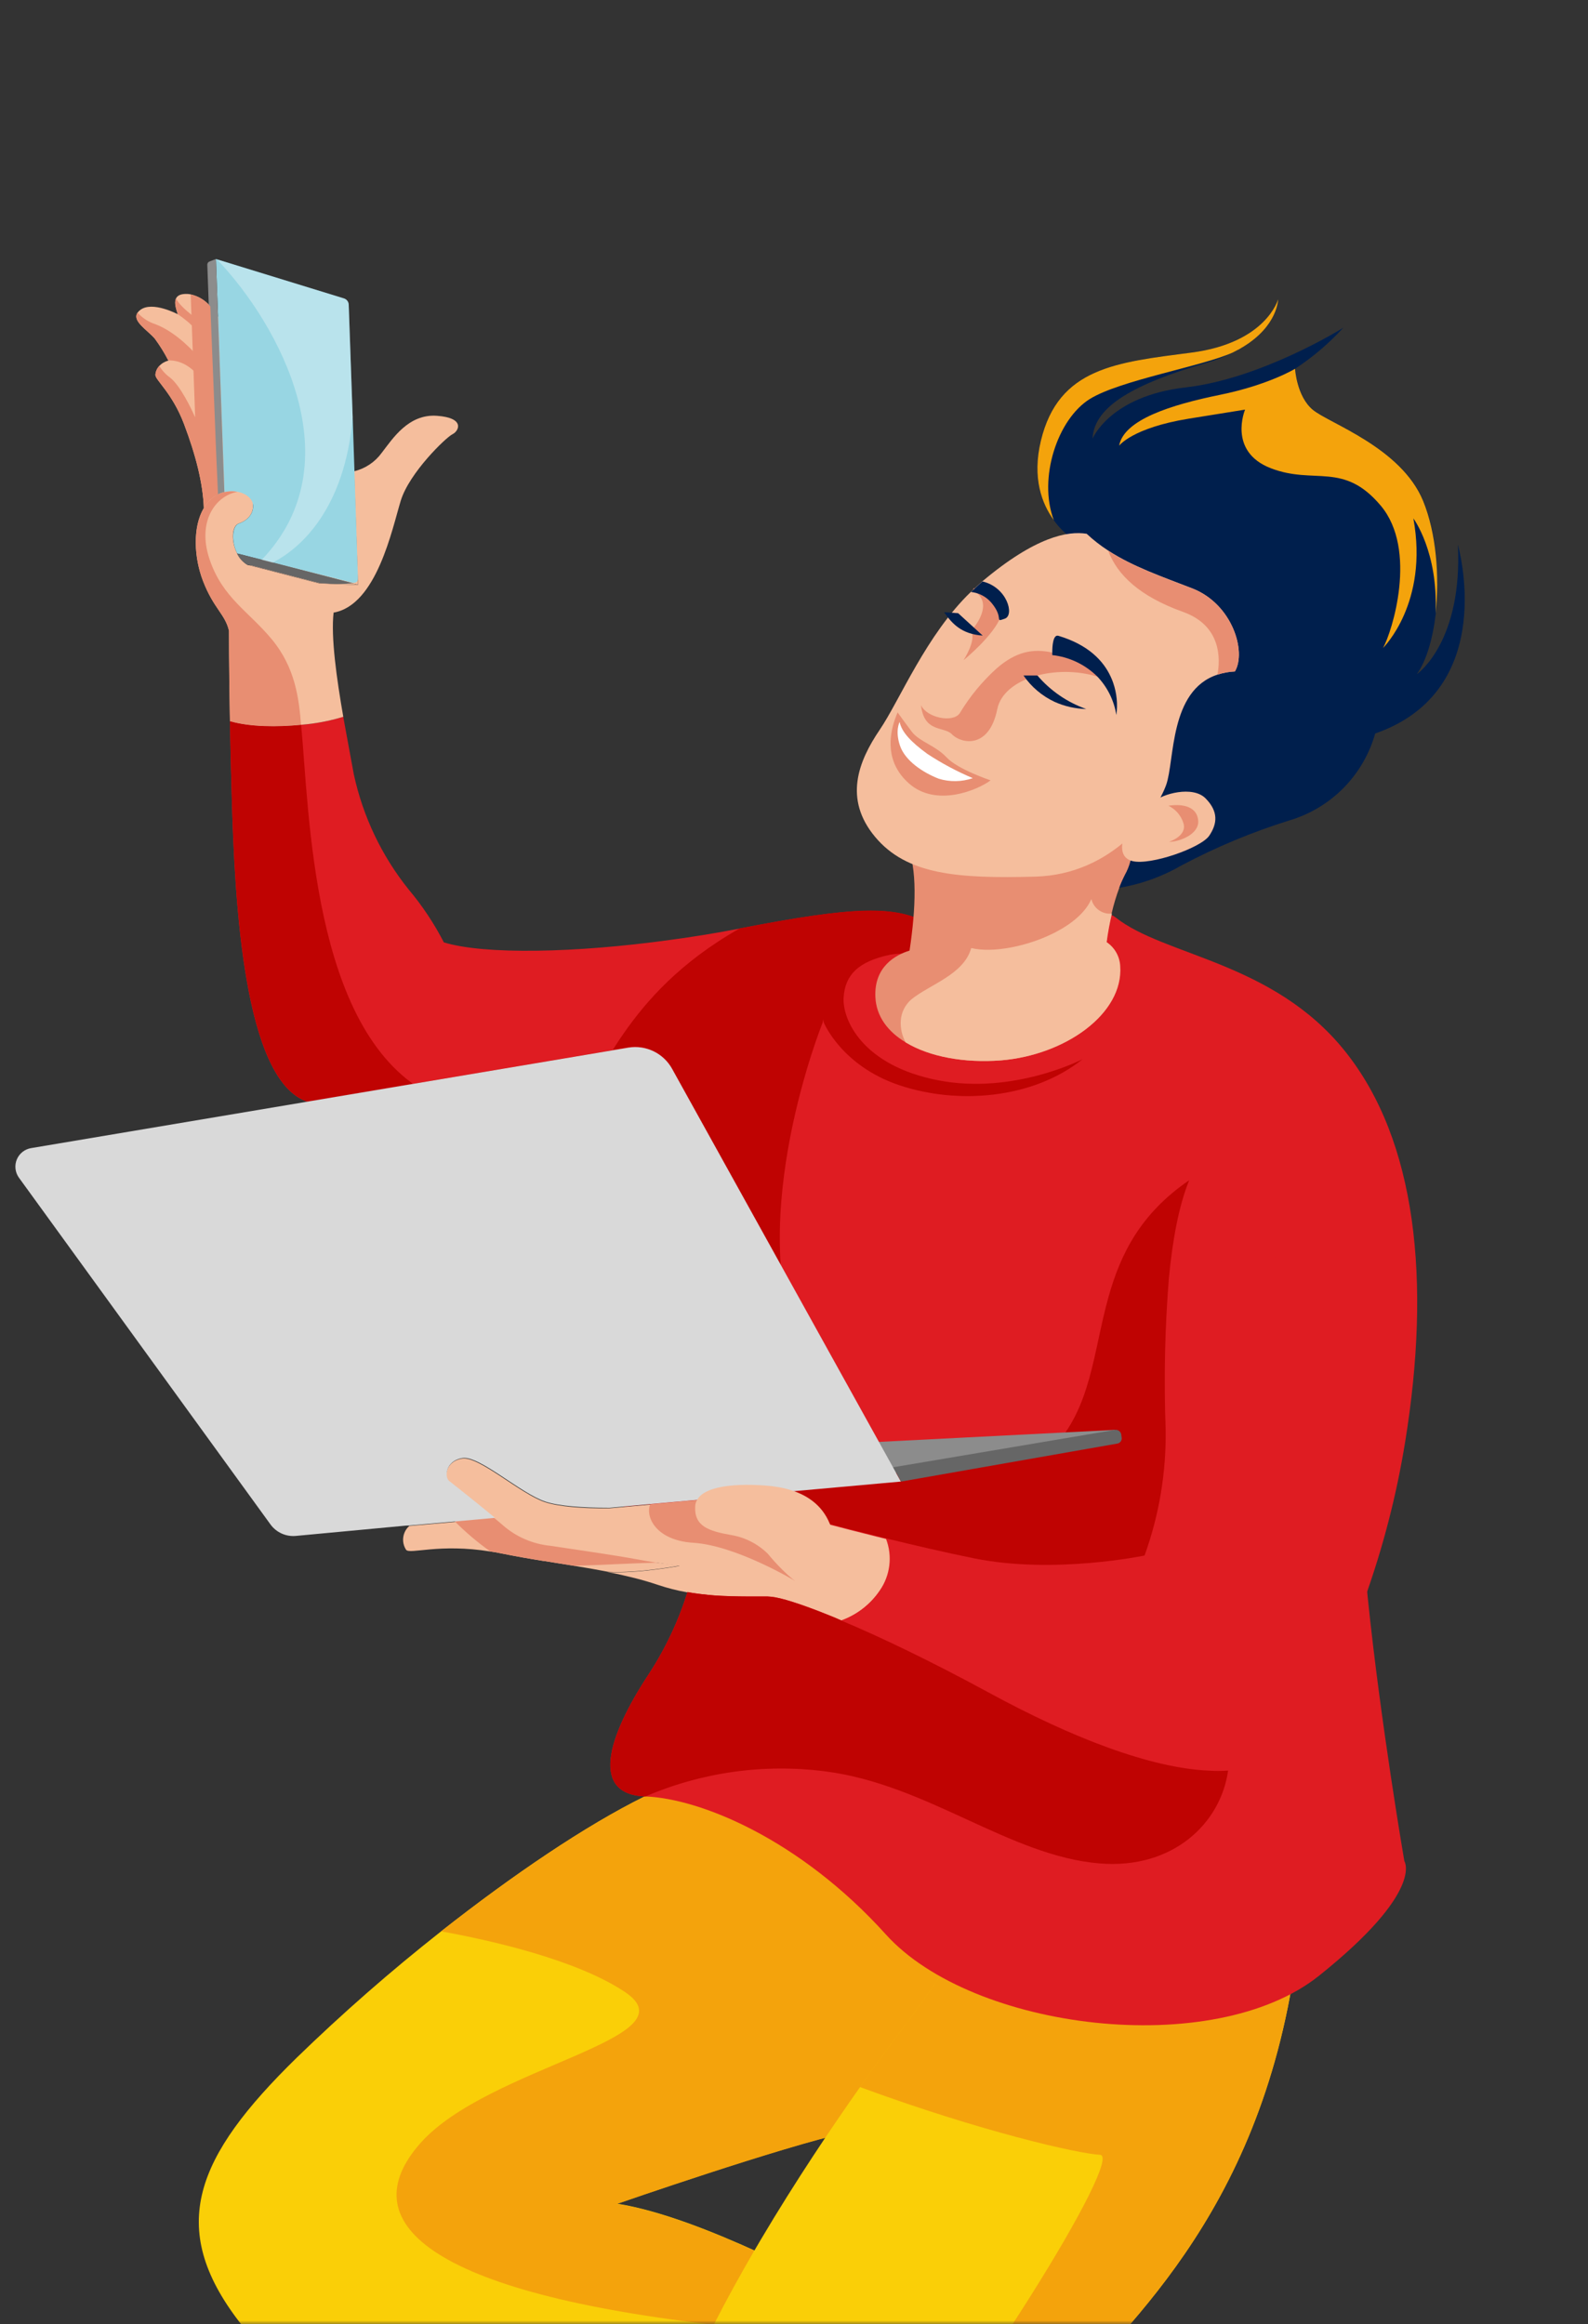 <svg width="207" height="303" viewBox="0 0 207 303" fill="none" xmlns="http://www.w3.org/2000/svg">
<rect x="0" y="0" width="207" height="303" fill="#333333" stroke="none"/>
<mask id="mask0_2715_19202" style="mask-type:alpha" maskUnits="userSpaceOnUse" x="-2" y="0" width="209" height="303">
<rect x="-2" y="0.908" width="209" height="302.092" fill="#D9D9D9"/>
</mask>
<g mask="url(#mask0_2715_19202)">
<path d="M131.422 304.981C131.346 305.379 131.298 305.757 131.264 306.115C131.071 308.623 130.515 323.359 130.295 329.27L128.88 330.741C122.641 327.304 99.508 323.084 85.485 319.325C70.088 315.201 40.716 315.077 31.207 302.706C21.698 290.334 25.497 281.145 38.655 268.272C44.647 262.451 50.938 256.945 57.501 251.776C66.783 244.47 76.381 237.948 84.076 234.168L95.323 230.408L97.735 230.999L127.636 255.399C128.216 261.55 128.077 267.747 127.224 273.866L125.644 277.303C120.607 276.608 115.487 276.827 110.528 277.949C101.947 279.812 80.456 287.282 80.456 287.282C91.696 289.069 107.89 298.183 112.459 300.218C113.146 300.527 113.579 300.671 113.682 300.602L115.743 302.967C120.422 304.218 126.509 304.781 131.422 304.981Z" fill="#FACF07"/>
<path d="M127.217 273.894L125.637 277.33C120.6 276.635 115.48 276.854 110.521 277.976C101.94 279.839 80.448 287.31 80.448 287.31C91.689 289.097 107.883 298.211 112.452 300.245C107.903 302.816 102.043 304.066 94.519 303.235C55.275 298.919 45.917 289.489 54.766 279.427C63.615 269.365 90.59 265.763 81.438 259.667C75.206 255.508 64.117 252.972 57.501 251.776C66.783 244.47 76.381 237.948 84.076 234.168L95.323 230.408L97.735 230.999L127.636 255.399C128.215 261.559 128.075 267.766 127.217 273.894V273.894Z" fill="#F4A30C"/>
<path d="M169.141 253.591C169.079 254.23 169.004 254.897 168.908 255.584C164.174 289.221 146.008 303.902 136.616 314.775C127.224 325.648 113.304 338.514 111.298 355.422C109.291 372.33 105.464 383.787 99.618 397.76C96.127 406.152 89.483 419.107 83.76 429.651C81.262 430.45 78.627 430.728 76.017 430.468C71.579 429.998 67.351 428.336 63.78 425.657C63.142 425.188 62.538 424.674 61.973 424.118C72.726 402.53 76.292 371.752 77.144 363.883C78.016 355.793 78.745 339.14 87.45 315.634C93.145 300.232 104.77 282.492 112.101 272.093C115.949 266.636 118.615 263.2 118.615 263.2L131.477 245.144C131.477 245.144 133.483 244.051 136.568 242.677L156.493 241.302L169.141 253.591Z" fill="#FACF07"/>
<path d="M169.141 253.591C169.079 254.23 169.004 254.897 168.908 255.584C164.174 289.221 146.008 303.901 136.616 314.774C127.224 325.648 113.304 338.514 111.297 355.422C109.291 372.329 105.464 383.787 99.617 397.759C96.127 406.151 89.483 419.107 83.76 429.65C81.262 430.45 78.627 430.728 76.017 430.468C110.212 368.006 94.3 351.751 110.7 332.184C127.1 312.616 146.516 281.076 143.397 280.911C140.532 280.76 127.883 277.887 112.088 272.072C115.935 266.615 118.601 263.179 118.601 263.179L131.463 245.123C131.463 245.123 133.469 244.03 136.554 242.656L156.479 241.281L169.141 253.591Z" fill="#F4A30C"/>
<path d="M183.171 187.94C182.044 194.909 180.275 201.758 177.888 208.401C173.676 220.023 168.111 228.642 163.157 230.244C162.066 230.587 160.938 230.8 159.797 230.876H159.729C158.864 230.928 157.997 230.928 157.132 230.876C155.927 230.815 154.727 230.682 153.538 230.477C146.475 229.302 137.736 225.714 128.461 220.669C120.978 216.594 114.314 213.418 109.264 211.295C111.318 210.554 113.084 209.18 114.307 207.37C115.005 206.399 115.452 205.269 115.607 204.083C115.761 202.897 115.619 201.691 115.193 200.573L113.991 200.298C108.934 199.047 105.231 198.023 105.018 197.968C105.135 198.181 107.031 201.638 108.907 204.841L91.043 201.267C91.476 199.418 91.888 197.473 92.3 195.404L117.103 193.219H117.447L115.454 189.631L110.116 180.009L97.914 158.015L87.608 139.403C87.059 138.419 86.22 137.627 85.207 137.135C84.193 136.644 83.052 136.475 81.94 136.654L81.617 136.709L40.049 143.616C31.729 140.819 30.595 117.334 30.211 103.993C30.094 100.247 30.025 96.907 29.97 94.013C32.574 94.776 36.154 94.797 39.245 94.488C41.111 94.344 42.954 93.994 44.742 93.443C45.23 96.192 45.752 98.866 46.116 100.921C47.3 106.431 49.757 111.588 53.289 115.98C55.063 118.093 56.595 120.399 57.858 122.853C63.169 124.481 75.103 124.227 87.319 122.536C90.363 122.131 93.427 121.629 96.402 121.052C111.353 118.165 116.952 117.911 121.288 120.639L123.843 124.914L123.905 125.031C133.62 120.66 142.779 117.471 145.445 119.615C151.759 124.64 165.926 125.334 175.298 137.004C184.669 148.674 186.558 166.984 183.171 187.94Z" fill="#DF1C22"/>
<path d="M88.652 204.091C88.652 204.091 83.073 205.136 79.253 204.902C77.831 204.627 76.381 204.373 74.883 204.133C73.606 203.926 72.3 203.727 70.981 203.507H70.912C69.078 203.212 67.202 202.889 65.306 202.504C64.852 202.407 64.399 202.325 63.932 202.263C57.267 201.184 53.433 202.655 52.939 202.043C52.622 201.561 52.489 200.981 52.565 200.41C52.64 199.838 52.919 199.312 53.351 198.93L59.335 198.4L62.344 198.132L64.509 197.933C64.948 198.297 65.32 198.62 65.567 198.827C67.299 200.342 69.461 201.279 71.75 201.507C74.732 201.961 80.078 202.73 82.984 203.26C83.987 203.445 84.969 203.603 85.828 203.734C87.491 203.947 88.652 204.091 88.652 204.091Z" fill="#F5BE9D"/>
<path d="M85.869 203.7C82.043 203.803 78.222 204.029 74.876 204.126C73.599 203.92 72.293 203.72 70.974 203.5H70.905C69.071 203.205 67.195 202.882 65.299 202.497C64.845 202.401 64.392 202.318 63.925 202.256C62.291 201.102 60.76 199.81 59.349 198.394C58.662 197.706 58.27 197.294 58.27 197.294L66.316 196.304L77.693 199.053C77.693 199.053 91.964 204.311 85.869 203.7Z" fill="#E88E72"/>
<path d="M114.678 207.349C113.453 209.16 111.685 210.534 109.628 211.274C109.058 211.04 108.515 210.807 107.986 210.587C104.358 209.123 101.741 208.305 100.49 208.195L99.961 208.16H99.892C99.679 208.16 99.46 208.16 99.205 208.16H99.109C98.997 208.154 98.885 208.154 98.772 208.16H98.085H97.302C96.031 208.16 94.595 208.16 93.049 208.023C92.781 208.023 92.5 207.982 92.225 207.947C91.95 207.913 91.778 207.913 91.538 207.879L91.18 207.831L90.129 207.686L89.559 207.583C88.266 207.352 86.991 207.026 85.746 206.607C84.77 206.277 83.76 205.982 82.73 205.721C81.575 205.432 80.4 205.164 79.198 204.937C83.039 205.178 88.597 204.133 88.597 204.133C88.597 204.133 85.849 203.803 82.963 203.267C80.078 202.731 74.718 201.968 71.73 201.514C69.44 201.286 67.278 200.349 65.546 198.834C65.299 198.607 64.928 198.305 64.488 197.94L62.2 196.071C60.538 194.696 58.875 193.411 58.524 193.143C57.879 192.641 58.016 190.531 60.208 190.146C62.399 189.761 67.765 194.717 71.029 195.817C72.808 196.421 76.093 196.655 79.116 196.628H79.432L81.184 196.469L85.045 196.119L92.555 195.432C92.149 197.494 97.13 198.868 97.13 198.868L104.654 200.518C102.771 197.287 105.396 198.201 105.286 197.988C105.492 198.036 109.195 199.067 114.259 200.318L115.502 200.628C115.921 201.731 116.065 202.919 115.921 204.091C115.777 205.262 115.351 206.38 114.678 207.349Z" fill="#F5BE9D"/>
<path d="M171.931 257.57C158.155 268.567 126.743 264.67 115.482 252.189C104.221 239.707 91.222 234.456 84.131 234.195C77.041 233.934 78.971 226.724 84.626 218.154C86.764 214.862 88.442 211.294 89.614 207.549V207.549L90.184 207.652L91.236 207.796L91.593 207.844C91.82 207.844 92.046 207.892 92.28 207.913C92.513 207.933 92.836 207.961 93.104 207.988C94.65 208.098 96.086 208.119 97.357 208.126H98.141H98.828C98.94 208.119 99.052 208.119 99.164 208.126H99.26C99.487 208.126 99.707 208.126 99.947 208.126H100.016L100.545 208.16C101.796 208.27 104.413 209.088 108.041 210.552C108.57 210.758 109.113 210.992 109.683 211.239C111.74 210.5 113.508 209.126 114.733 207.315C115.429 206.342 115.873 205.213 116.028 204.027C116.183 202.842 116.042 201.636 115.619 200.517L114.376 200.208C109.312 198.957 105.609 197.926 105.403 197.878C105.513 198.091 101.809 196.132 103.692 199.363L99.831 201.06C100.263 199.212 92.273 197.411 92.671 195.342C93.008 193.693 93.359 191.961 93.681 190.146C93.998 188.462 94.32 186.71 94.678 184.84L110.48 179.837L144.572 169.053L152.425 166.572L164.614 162.716C164.614 162.716 178.726 172.077 177.393 187.046C176.953 192.077 177.448 200.002 178.293 208.305C179.976 224.717 183.061 242.622 183.061 242.622C183.061 242.622 185.707 246.553 171.931 257.57Z" fill="#DF1C22"/>
<path d="M34.402 64.92C34.402 64.92 29.867 67.669 27.703 67.469C27.549 67.472 27.397 67.442 27.256 67.383C27.115 67.323 26.987 67.236 26.881 67.125C26.776 67.014 26.694 66.882 26.641 66.738C26.589 66.594 26.567 66.44 26.576 66.287C26.452 62.947 25.518 59.325 23.993 55.291C22.467 51.256 20.269 49.572 20.255 48.885C20.277 48.441 20.461 48.021 20.77 47.703C21.085 47.365 21.491 47.126 21.938 47.015C22.495 46.869 23.077 46.848 23.642 46.954C24.206 47.06 24.733 47.314 25.168 47.689C26.283 48.66 27.214 49.824 27.916 51.126C28.763 52.645 29.516 54.215 30.169 55.827L31.069 57.765L34.402 64.92Z" fill="#F5BE9D"/>
<path d="M34.292 56.706L31.111 57.765L28.218 58.727L27.394 59.002L25.415 54.383L25.36 54.301V54.225L23.848 50.699C23.848 50.699 22.914 48.788 21.938 46.988C21.429 45.996 20.84 45.047 20.18 44.149C19.176 42.988 17.177 41.847 17.933 40.761C18.033 40.62 18.156 40.496 18.297 40.397C19.877 39.208 23.175 40.967 23.175 40.967C22.99 40.397 22.66 39.503 22.942 38.905C23.127 38.527 23.56 38.28 24.439 38.321C24.571 38.327 24.702 38.343 24.831 38.369C25.848 38.587 26.762 39.145 27.421 39.95C28.822 41.61 29.956 43.479 30.781 45.489L34.292 56.706Z" fill="#F5BE9D"/>
<path d="M46.659 76.219L34.072 72.94C37.686 70.349 44.522 61.531 44.522 61.531C45.08 61.569 45.641 61.523 46.185 61.394L46.659 76.219Z" fill="#F5BE9D"/>
<path d="M58.978 56.61C58.112 57.043 53.358 61.627 52.238 65.277C51.118 68.927 49.112 78.886 43.485 79.862C43.12 83.044 43.876 88.453 44.749 93.443C42.96 93.991 41.117 94.341 39.252 94.487C36.167 94.79 32.574 94.776 29.977 94.013C29.84 86.59 29.853 82.233 29.853 82.233C29.352 80.054 27.861 79.353 26.466 75.738C25.277 72.652 25.092 68.693 26.576 66.219C26.822 65.811 27.122 65.438 27.469 65.112C27.667 64.922 27.886 64.757 28.122 64.617C28.218 64.555 28.321 64.5 28.424 64.445C28.687 64.313 28.967 64.216 29.256 64.157C29.812 64.024 30.39 64.01 30.953 64.115C32.079 64.329 32.883 65.016 32.966 65.744C33.096 66.81 32.423 67.806 31.117 68.246C30.19 68.569 30.121 70.604 30.911 72.143C31.195 72.757 31.654 73.274 32.23 73.628V73.628C32.309 73.669 32.396 73.69 32.485 73.69L41.678 76.075L46.666 76.24L46.171 61.435C47.621 61.084 48.898 60.226 49.771 59.016C51.193 57.174 53.248 53.937 56.958 54.205C60.668 54.473 59.837 56.191 58.978 56.61Z" fill="#F5BE9D"/>
<path d="M46.659 76.219L41.671 76.054L32.498 73.669C33.079 73.607 33.626 73.367 34.065 72.981L46.659 76.219Z" fill="#F5BE9D"/>
<path d="M46.659 75.435C46.659 75.523 46.64 75.61 46.604 75.689C46.567 75.769 46.513 75.839 46.446 75.896C46.435 75.915 46.418 75.93 46.398 75.937C46.373 75.942 46.347 75.942 46.322 75.937C46.305 75.954 46.284 75.966 46.26 75.971H46.137C46.075 75.982 46.013 75.982 45.951 75.971L35.494 73.325L34.12 72.968H34.079L30.918 72.15C30.128 70.61 30.231 68.576 31.124 68.253C32.43 67.799 33.103 66.817 32.973 65.751C32.842 64.686 31.214 63.689 29.262 64.163L28.149 33.764L28.253 33.798L44.824 38.898C45.003 38.952 45.16 39.06 45.274 39.208C45.387 39.356 45.451 39.536 45.456 39.723L45.972 54.383L46.205 61.442L46.659 75.435Z" fill="#98D6E3"/>
<path d="M46.095 76.04C44.723 76.144 43.345 76.144 41.973 76.04C41.788 76.036 41.603 76.011 41.423 75.964L32.492 73.648L32.23 73.627C31.652 73.281 31.189 72.772 30.898 72.164L34.065 72.94L45.876 75.999C45.945 76.027 46.02 76.041 46.095 76.04V76.04Z" fill="#666666"/>
<path d="M123.871 124.887L123.788 125.004C123.788 125.004 108.9 120.708 107.237 133.306C107.237 133.306 96.931 158.805 104.31 176.263L87.587 139.3C87.038 138.315 86.2 137.524 85.186 137.032C84.172 136.54 83.031 136.372 81.919 136.55L40.056 143.616C31.736 140.818 30.602 117.333 30.217 103.993C30.101 100.247 30.032 96.907 29.977 94.013C32.581 94.776 36.16 94.797 39.252 94.487C40.338 105.807 40.626 134.104 55.639 142.441C70.651 150.777 65.512 147.76 75.77 141.849C78.813 141.444 80.806 129.856 96.436 121.024C111.387 118.137 116.986 117.883 121.322 120.612L123.871 124.887Z" fill="#BF0302"/>
<path d="M146.626 114.082C146.353 114.617 146.112 115.168 145.905 115.732C145.505 116.807 145.174 117.906 144.916 119.024C144.62 120.261 144.387 121.533 144.229 122.756C143.838 125.434 143.609 128.133 143.541 130.839L137.825 134.165C137.825 134.165 120.037 137.547 117.426 132.997C117.253 132.685 117.144 132.343 117.104 131.989C117.064 131.635 117.094 131.277 117.193 130.935C117.715 128.667 118.196 126.261 118.567 123.89C119.398 118.392 119.584 113.12 118.223 110.178L144.881 104.288C145.599 104.942 146.202 105.711 146.668 106.563C147.304 107.715 147.634 109.012 147.627 110.328C147.62 111.644 147.275 112.937 146.626 114.082V114.082Z" fill="#E88E72"/>
<path d="M130.48 138.234C125.671 138.605 121.143 137.76 118.058 135.89C115.715 134.481 114.224 132.488 114.108 129.986C113.922 126 116.753 124.488 118.539 123.931C118.987 123.786 119.447 123.682 119.913 123.622L134.342 121.849C135.407 121.658 136.483 121.539 137.564 121.491C139.708 121.395 142.442 121.574 144.201 122.797C144.718 123.142 145.148 123.603 145.454 124.144C145.761 124.685 145.936 125.29 145.967 125.911C146.468 132.151 138.856 137.547 130.48 138.234Z" fill="#E88E72"/>
<path d="M179.262 95.621C178.502 98.31 177.072 100.762 175.106 102.747C173.14 104.732 170.702 106.184 168.021 106.969C163.186 108.48 158.501 110.436 154.026 112.811C151.795 114.106 149.371 115.035 146.846 115.56C146.509 115.636 146.159 115.691 145.905 115.725C146.117 115.162 146.361 114.612 146.633 114.075C147.276 112.927 147.613 111.632 147.613 110.316C147.613 108.999 147.276 107.705 146.633 106.556L149.031 100.432L140.546 70.734C139.286 69.992 138.197 68.992 137.351 67.799C135.798 65.683 134.5 62.301 135.668 57.449C137.962 47.902 145.534 47.228 155.297 45.957C165.06 44.685 166.613 39.015 166.613 39.015C166.613 39.015 166.613 42.452 162.016 45.242L161.941 45.283C161.769 45.393 161.597 45.489 161.426 45.593H161.391C161.185 45.709 160.951 45.833 160.704 45.957C159.6 46.501 158.451 46.947 157.269 47.29C147.945 50.039 142.614 52.912 142.415 57.187C142.415 57.187 144.668 51.634 154.569 50.5C164.318 49.393 174.775 42.94 175.098 42.727C173.243 44.757 171.143 46.548 168.846 48.06C168.846 48.06 169.045 51.641 171.147 53.4C173.25 55.16 182.663 58.308 185.535 65.284C187.238 69.408 187.706 75.112 187.156 79.937V79.978C186.778 83.257 185.926 86.164 184.689 87.889C185.033 87.649 190.646 83.422 190.042 71.002C190.014 71.016 195.566 89.944 179.262 95.621Z" fill="#001F4D"/>
<path d="M160.972 87.532C160.199 87.569 159.434 87.71 158.698 87.951C152.398 90.013 153.146 99.14 152.013 102.322C150.755 105.848 145.108 114.006 134.939 114.281C124.771 114.556 118.182 114.027 114.066 109.092C109.951 104.157 111.875 99.257 114.685 95.119C117.282 91.291 120.738 82.748 126.571 77.147C127.052 76.686 127.547 76.239 128.069 75.772C134.987 69.957 139.192 69.188 141.652 69.586C142.519 70.398 143.457 71.129 144.455 71.772C147.684 73.875 151.463 75.167 155.448 76.713C160.649 78.762 162.504 84.954 160.972 87.532Z" fill="#F5BE9D"/>
<path d="M104.31 203.837L103.575 206.057C103.575 206.057 95.928 201.466 90.37 201.122C84.811 200.778 83.733 196.799 85.189 195.445C86.323 192.696 93.028 190.256 93.028 190.256L104.31 203.837Z" fill="#E88E72"/>
<path d="M152.37 166.606C151.843 173.153 151.701 179.726 151.944 186.29C152.037 191.91 151.106 197.5 149.196 202.785C149.196 202.785 137.406 205.26 126.997 203.157C123.081 202.359 119.055 201.418 115.544 200.559L114.3 200.249C109.236 198.998 105.533 197.967 105.327 197.919C105.437 198.132 102.812 197.232 104.695 200.449L98.621 199.246C99.054 197.397 92.19 197.452 92.596 195.383L85.086 196.071L81.225 196.421C80.091 194.07 78.69 191.149 78.477 190.668L93.592 190.201L115.743 189.514L137.172 188.826C142.27 183.548 142.483 176.262 144.496 169.073C146.022 163.637 148.564 158.262 155.015 153.863C153.641 157.224 152.831 161.781 152.37 166.606Z" fill="#BF0302"/>
<path d="M145.3 186.407L97.769 188.827C97.769 188.827 115.633 192.174 115.874 192.119C116.114 192.064 145.321 187.404 145.321 187.404L145.3 186.407Z" fill="#8C8C8C"/>
<path d="M117.426 193.143L85.086 196.05L79.473 196.559H79.157C76.134 196.559 72.85 196.353 71.07 195.748C67.8 194.648 62.447 189.693 60.249 190.078C58.05 190.462 57.92 192.572 58.566 193.074C58.916 193.342 60.579 194.662 62.241 196.002L64.522 197.872L62.358 198.071L53.303 198.875H53.014L38.551 200.229C37.917 200.285 37.279 200.175 36.699 199.91C36.12 199.645 35.619 199.234 35.247 198.717L2.467 153.527C2.223 153.188 2.069 152.792 2.021 152.377C1.972 151.962 2.031 151.541 2.19 151.155C2.35 150.769 2.606 150.43 2.933 150.17C3.26 149.91 3.649 149.739 4.061 149.671L40.07 143.616L40.386 143.561L81.933 136.571C83.045 136.393 84.186 136.561 85.2 137.053C86.213 137.545 87.052 138.336 87.601 139.32L116.416 191.301L117.426 193.136V193.143Z" fill="#D9D9D9"/>
<path d="M146.2 187.349C146.223 187.443 146.226 187.54 146.209 187.635C146.192 187.73 146.155 187.821 146.101 187.9C146.046 187.98 145.975 188.048 145.893 188.098C145.811 188.149 145.719 188.182 145.623 188.194L117.454 193.143L116.423 191.28L145.321 186.407C145.507 186.375 145.697 186.416 145.853 186.523C146.008 186.63 146.116 186.793 146.152 186.978L146.2 187.349Z" fill="#666666"/>
<path d="M160.086 230.82C159.131 237.693 152.879 243.714 143.335 242.924C131.594 241.962 120.875 232.614 107.574 230.923C99.608 229.892 91.511 231.022 84.131 234.195C77.048 233.968 78.971 226.724 84.626 218.153C86.764 214.862 88.442 211.294 89.614 207.548L90.184 207.645C90.542 207.7 90.871 207.755 91.236 207.789L91.593 207.837C91.82 207.837 92.046 207.885 92.28 207.906C92.513 207.926 92.836 207.954 93.104 207.981C94.65 208.091 96.086 208.112 97.357 208.119H98.141H98.828C98.94 208.112 99.052 208.112 99.164 208.119H99.26C99.487 208.119 99.707 208.119 99.947 208.119H100.016L100.483 208.153C101.727 208.263 104.372 209.088 108.041 210.572C108.563 210.772 109.099 210.999 109.662 211.26C114.712 213.377 121.343 216.552 128.832 220.621C139.756 226.573 149.986 230.49 157.564 230.827C158.404 230.877 159.246 230.875 160.086 230.82Z" fill="#BF0302"/>
<path d="M187.129 79.951C187.493 71.93 184.236 67.579 184.236 67.579C186.263 78.617 180.285 84.466 180.285 84.466C181.447 82.404 184.848 71.689 179.976 65.909C175.105 60.129 171.361 63.229 165.679 61.05C159.997 58.871 162.298 53.4 162.298 53.4L154.94 54.583C147.574 55.785 145.884 58.102 145.884 58.102C146.482 54.72 152.631 52.775 159.007 51.476C165.383 50.177 168.818 48.074 168.818 48.074C168.818 48.074 169.018 51.655 171.12 53.414C173.222 55.174 182.635 58.321 185.507 65.297C187.211 69.449 187.678 75.126 187.129 79.951Z" fill="#F4A30C"/>
<path d="M150.405 104.515C151.491 103.498 155.476 102.377 157.152 104.082C158.829 105.786 158.698 107.36 157.626 108.948C156.554 110.536 149.952 112.845 147.609 112.254C145.266 111.663 146.702 108.501 146.702 108.501L150.405 104.515Z" fill="#F5BE9D"/>
<path d="M141.123 138.076C141.123 138.076 132.122 142.757 122.256 140.825C112.39 138.894 109.765 132.894 109.972 129.987C110.178 127.079 111.882 125.368 115.901 124.488C119.92 123.608 105.513 123.526 105.513 123.526L107.381 133.299C107.381 133.299 109.669 138.928 117.22 141.471C124.771 144.014 134.603 143.3 141.123 138.076Z" fill="#BF0302"/>
<path d="M29.249 64.157C28.846 64.239 28.461 64.395 28.115 64.617L27.023 34.513C27.019 34.424 27.044 34.335 27.093 34.26C27.143 34.185 27.214 34.127 27.298 34.094L28.149 33.764L29.249 64.157Z" fill="#8C8C8C"/>
<path d="M145.101 89.023C144.929 88.954 144.73 88.865 144.49 88.748C144.025 88.534 143.545 88.355 143.054 88.212C137.702 86.549 130.845 88.356 130 92.432C128.921 97.814 125.142 96.927 124.015 95.649C122.909 94.693 120.442 95.463 120.058 91.924C120.786 93.566 124.214 94.281 125.108 92.975C126.415 90.802 128.036 88.833 129.917 87.133C132.384 84.982 134.617 84.501 137.159 85.071L137.667 85.188L140.237 84.954C140.237 84.954 143.184 86.961 144.764 88.219C144.909 88.473 145.005 88.748 145.101 89.023Z" fill="#E88E72"/>
<path d="M145.52 93.216C145.224 91.337 144.364 89.592 143.054 88.213C141.467 86.634 139.39 85.642 137.166 85.401C137.166 85.401 137.166 85.257 137.166 85.044C137.166 84.302 137.248 82.666 137.969 82.886C141.899 84.061 143.837 86.178 144.771 88.192C144.902 88.474 145.012 88.749 145.108 89.023C145.576 90.369 145.717 91.806 145.52 93.216V93.216Z" fill="#001F4D"/>
<path d="M117.007 92.872C116.897 93.126 116.774 93.422 116.664 93.752C115.908 95.917 115.393 99.408 118.491 102.137C122.043 105.278 127.423 102.996 129.127 101.731C129.127 101.731 124.86 100.309 123.397 98.742C121.934 97.175 119.838 96.68 118.876 95.415C117.914 94.15 117.007 92.872 117.007 92.872Z" fill="#E88E72"/>
<path d="M133.414 88.061C134.437 89.548 135.839 90.734 137.475 91.498C138.772 92.082 140.174 92.4 141.597 92.432C139.127 91.56 136.931 90.052 135.228 88.061H133.414Z" fill="#001F4D"/>
<path d="M117.268 94.123C117.522 95.381 118.69 96.694 120.896 98.288C122.766 99.516 124.744 100.572 126.805 101.443C125.372 101.935 123.821 101.962 122.373 101.518C120.312 100.721 117.983 99.175 117.316 97.209C116.65 95.243 117.268 94.123 117.268 94.123Z" fill="white"/>
<path d="M100.099 202.566C98.802 201.281 97.142 200.427 95.344 200.119C92.328 199.597 90.5 198.951 90.617 196.408C90.734 193.865 95.179 193.328 99.741 193.658C104.303 193.988 109.58 195.968 108.783 204.215C107.986 212.463 100.099 202.566 100.099 202.566Z" fill="#F5BE9D"/>
<path d="M152.308 105.038C154.369 104.728 156.066 105.251 156.19 106.996C156.314 108.742 153.785 109.746 152.384 109.746C152.384 109.746 154.768 108.99 154.266 107.326C154.115 106.831 153.862 106.372 153.526 105.978C153.189 105.584 152.774 105.264 152.308 105.038V105.038Z" fill="#E88E72"/>
<path d="M166.606 39.015C166.606 39.015 166.606 42.452 162.01 45.242L161.934 45.283C161.762 45.393 161.591 45.489 161.419 45.593H161.384C161.178 45.709 160.945 45.833 160.697 45.957C156.671 47.771 146.084 49.545 142.085 51.998C137.839 54.624 135.304 62.349 137.365 67.806C135.812 65.689 134.513 62.308 135.681 57.456C137.976 47.909 145.548 47.235 155.311 45.964C165.074 44.692 166.606 39.015 166.606 39.015Z" fill="#F4A30C"/>
<path d="M39.245 94.487C36.16 94.79 32.567 94.776 29.97 94.013C29.833 86.59 29.846 82.233 29.846 82.233C29.345 80.054 27.854 79.353 26.459 75.738C25.064 72.123 25.085 67.332 27.462 65.112C27.66 64.922 27.879 64.756 28.115 64.617C28.462 64.396 28.846 64.24 29.249 64.157C29.805 64.024 30.383 64.01 30.946 64.115C28.115 64.617 25.628 67.964 27.332 72.961C29.036 77.958 32.416 79.69 35.46 83.38C38.503 87.071 38.964 91.085 39.245 94.487Z" fill="#E88E72"/>
<path d="M28.417 64.445C28.314 64.5 28.211 64.555 28.115 64.617C27.879 64.756 27.66 64.922 27.462 65.112C27.115 65.438 26.815 65.811 26.569 66.219C26.439 62.899 25.504 59.297 23.986 55.277C22.467 51.256 20.269 49.572 20.255 48.885C20.277 48.441 20.461 48.021 20.77 47.703C21.123 48.292 21.59 48.803 22.144 49.208C23.518 50.252 25.016 53.462 25.367 54.239L25.401 54.314L25.442 54.404L25.195 47.675L24.858 38.397C25.862 38.613 26.764 39.16 27.421 39.95L27.868 51.118L28.163 58.72L28.417 64.445Z" fill="#E88E72"/>
<path d="M27.146 50.754C25.497 47.943 23.642 46.926 21.938 46.988C21.429 45.996 20.84 45.047 20.18 44.149C19.176 42.988 17.177 41.847 17.933 40.761C18.56 41.46 19.361 41.979 20.255 42.266C23.134 43.352 25.518 46.177 25.518 46.177C25.518 46.177 27.613 54.5 27.146 50.754Z" fill="#E88E72"/>
<path d="M26.617 45.38C26.384 43.579 24.968 42.177 23.182 40.967C22.997 40.397 22.667 39.503 22.948 38.905C23.526 40.225 26.617 42.246 26.617 42.246C26.617 42.246 26.858 47.173 26.617 45.38Z" fill="#E88E72"/>
<path opacity="0.32" d="M45.972 54.383C44.976 66.26 39.225 71.497 35.515 73.353L34.141 72.996H34.099C46.185 60.39 36.449 42.383 28.287 33.819L44.824 38.898C45.003 38.952 45.16 39.06 45.274 39.209C45.387 39.357 45.451 39.537 45.456 39.723L45.972 54.383Z" fill="white"/>
<path d="M130.48 80.315C129.553 82.872 125.595 86.068 125.595 86.068C125.595 86.068 127.32 83.47 126.585 82.219C127.409 81.374 129.196 78.783 127.32 77.305C125.444 75.827 130.068 77.374 130.068 77.374L130.48 80.315Z" fill="#E88E72"/>
<path d="M130.982 80.652C129.525 81.161 130.982 80.652 129.209 78.549C128.537 77.771 127.593 77.28 126.571 77.174C127.045 76.714 127.547 76.267 128.069 75.8C131.291 76.563 132.274 80.198 130.982 80.652Z" fill="#001F4D"/>
<path d="M128.096 82.858L124.895 79.937L123.067 79.814C124.104 81.298 125.334 82.666 128.096 82.858Z" fill="#001F4D"/>
<path d="M130.48 138.234C125.671 138.605 121.143 137.76 118.058 135.89C117.576 135.021 117.354 134.03 117.419 133.038C117.455 132.512 117.595 131.998 117.831 131.526C118.067 131.054 118.394 130.633 118.793 130.289C121.171 128.344 125.664 127.045 126.598 123.588C129.409 124.275 134.032 123.375 137.591 121.526C139.756 120.399 141.528 118.914 142.263 117.203C142.402 117.791 142.751 118.309 143.245 118.658C143.738 119.007 144.342 119.164 144.943 119.1C144.648 120.337 144.414 121.608 144.256 122.832C144.773 123.176 145.203 123.637 145.509 124.178C145.816 124.719 145.991 125.324 146.022 125.945C146.468 132.151 138.856 137.547 130.48 138.234Z" fill="#F5BE9D"/>
<path d="M160.972 87.532C160.199 87.569 159.434 87.71 158.698 87.951C159.076 85.951 159.241 81.593 154.253 79.786C148.495 77.724 145.637 74.927 144.455 71.799C147.684 73.903 151.463 75.195 155.448 76.741C160.649 78.762 162.504 84.954 160.972 87.532Z" fill="#E88E72"/>
</g>
</svg>
